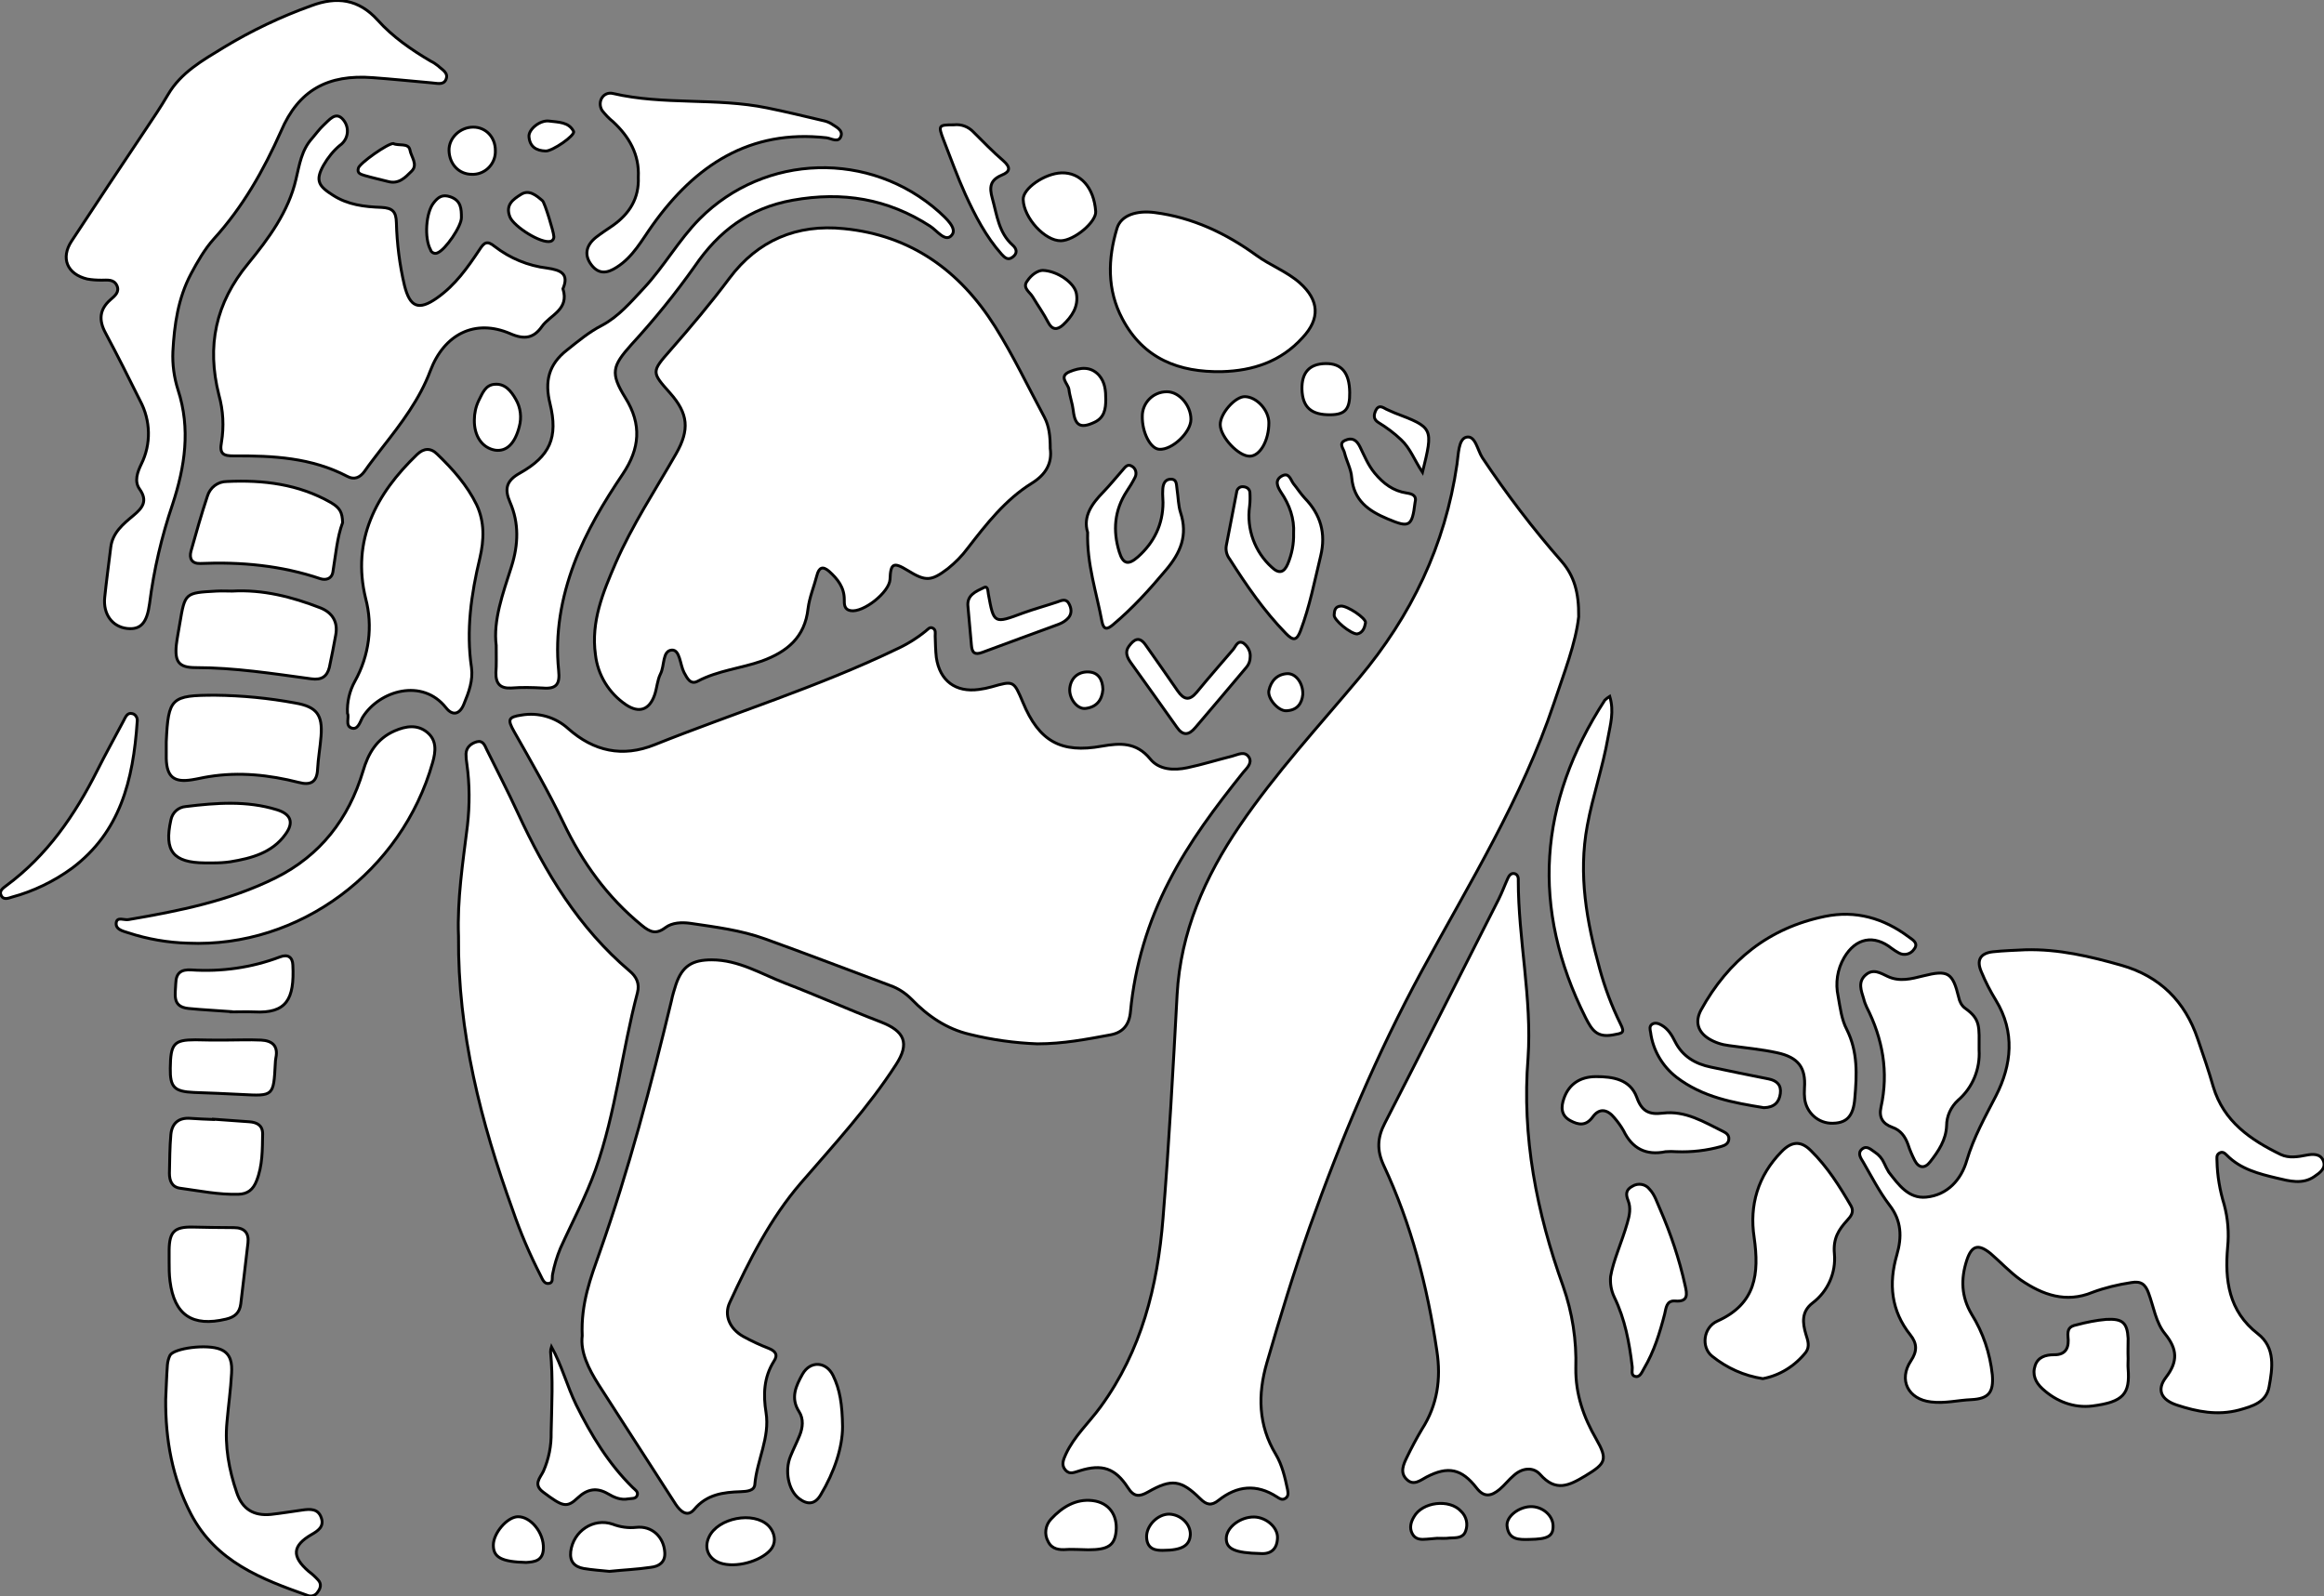 <?xml version="1.0" encoding="utf-8"?>
<!-- Generator: Adobe Illustrator 24.1.0, SVG Export Plug-In . SVG Version: 6.00 Build 0)  -->
<svg version="1.1" id="图层_1" xmlns="http://www.w3.org/2000/svg" xmlns:xlink="http://www.w3.org/1999/xlink" x="0px" y="0px"
	 viewBox="0 0 807.9 554.9" style="enable-background:new 0 0 807.9 554.9;" xml:space="preserve">
<rect x="0" y="0" width="807.9" height="554.9" fill="#808080" stroke="none"/>
<style type="text/css">
	.st0{fill:#FFFFFF;stroke:#000000;stroke-miterlimit:10;}
</style>
<g>
	<path id="X3F2B1DM2Color30_21_" class="st0" d="M548.8,214.4c-1,9.2-5.1,19.6-8.6,30.1c-11.1,33.1-29.4,62.6-45.9,93
		c-15.5,28.6-28.1,58.5-39,89.1c-5.5,15.6-10.3,31.3-14.9,47.2c-3.2,11-3,21.7,3.1,31.8c2.2,3.7,3.2,8,4.1,12.3
		c0.2,1.2,0.4,2.4-0.9,3.1c-1,0.6-1.9,0-2.8-0.6c-7.1-4.6-13.9-3.9-20.3,1.2c-2.5,2-4.2,1.6-6.4-0.6c-6.6-6.5-9.9-7-18.1-2.3
		c-3,1.7-4.9,1.8-7-1.5c-4.4-6.8-9-8.3-16.7-5.9c-1.8,0.5-3.5,1.5-5-0.2c-1.6-1.8-0.7-3.7,0.1-5.5c2.9-6.3,8.1-11,12.1-16.5
		c14.2-19.5,19.8-41.8,21.7-65.5c2.1-25.9,3.5-51.9,4.9-77.8c1.2-21.7,9.6-40.9,21.8-58.8c12.4-18.2,27.3-34.4,41.4-51.2
		c18.2-21.7,30-46.2,34.1-74.4c0.5-3.4,0.5-8.7,3.2-9.4c3.2-0.8,3.9,4.5,5.6,7.1c8.4,12.6,17.6,24.7,27.6,36.1
		C547.2,200.2,548.9,205.9,548.8,214.4z"/>
	<path id="X3F2B1DM2Color30_20_" class="st0" d="M360.6,362.9c-7.9-0.3-15.8-1.4-23.5-3.3c-8.1-1.9-14.6-6.4-20.2-12.2
		c-2.1-2.1-4.6-3.8-7.5-4.8c-14.5-5.4-29-11-43.5-16.2c-8.3-3-17.1-4.1-25.9-5.4c-3-0.4-6.3-0.3-8.7,1.5c-3.3,2.5-5.4,1.5-8.2-0.8
		c-12-9.8-20.7-21.9-27.3-35.8c-5.2-10.8-11.2-21.2-17.1-31.6c-2.3-4.1-2.1-5,2.6-5.7c5.8-1,11.8,0.7,16.2,4.7
		c8.9,7.9,18.9,10.1,30.1,5.6c27.8-11.1,56.5-20,83.6-33c3.8-1.7,7.4-3.9,10.6-6.5c0.8-0.6,1.4-1.6,2.5-1s0.8,1.7,0.8,2.7
		c0.1,2.5,0.1,5,0.4,7.5c1.2,8.1,6.7,12.2,14.8,11.1c1.5-0.2,3-0.5,4.4-0.9c7.7-2.2,7.7-2.2,10.9,5.4c5.6,13.5,13.2,17.8,27.5,15.2
		c6.3-1.1,11.9-1.4,16.7,4.4c3.1,3.9,8.3,4.1,13,3.1c5.2-1.1,10.3-2.7,15.5-4c2-0.5,4.4-2,5.9,0.4c1.2,2-0.8,3.8-2,5.2
		c-9.6,12-18.8,24.2-25.8,37.9c-7.3,14.1-11.9,29.4-13.4,45.2c-0.4,4.7-2.6,7.4-7.1,8.2C377.8,361.3,369.6,362.9,360.6,362.9z"/>
	<path id="X3F2B1DM2Color30_19_" class="st0" d="M365.1,155.9c0.7,5-1.4,9-6.4,12.1c-9.2,5.7-15.8,14.2-22.3,22.6
		c-2,2.7-4.3,5-6.9,7.1c-5.8,4.4-7.7,4.5-14,0.6c-4.9-3-5.9-2.5-6.1,3.1c-0.2,4.5-9.3,11.7-13.7,10.9c-2.3-0.4-2.2-2.3-2.2-3.9
		c0-4.2-2.3-7.1-5.3-9.8c-2.2-1.9-3.5-1.3-4.2,1.4c-1,3.9-2.6,7.6-3.1,11.6c-1.1,10-7.3,15-16,18.2c-7.4,2.6-15.3,3.3-22.3,7
		c-2.6,1.4-3.7-1-4.8-3c-1.4-2.7-1.4-7.9-4.2-7.8c-3.4,0.2-2.5,5.4-4,8.3c-1.1,2.2-1.2,4.8-2,7.2c-1.8,5.3-5.4,6.6-10,3.5
		c-5.9-4-9.8-10.3-10.6-17.4c-1.6-11.5,2.6-21.6,7-31.8c5.8-13.3,13.8-25.4,21-38c4.8-8.4,4.3-14-2.1-21.2s-6.5-7.3,0.1-14.8
		c7.1-8.1,14.1-16.4,20.6-25.1c9.8-13.1,23.4-18.9,39.8-17.2c23.2,2.3,40.2,14.5,52.5,34c6.4,10.2,11.5,21,17.2,31.6
		C364.7,148.2,365.1,151.6,365.1,155.9z"/>
	<path id="X846346M2Color29_15_" class="st0" d="M704.1,330.2c11.5-0.3,22.5,2.3,33.4,5.4c13.3,3.8,22.1,12.5,26.5,25.6
		c1.9,5.5,3.8,11,5.4,16.6c3.6,12.1,13,18.5,23.5,23.6c2.8,1.3,5.9,0.8,8.9,0.2c2.1-0.4,4.7-0.6,5.8,1.8c1.2,2.7-1.1,4.3-3,5.6
		c-4.1,2.9-8.8,1.6-13,0.6c-6.3-1.5-12.7-3.1-17.5-8c-0.7-0.7-1.5-1.4-2.6-0.7s-0.8,1.7-0.8,2.7c0.1,5.2,1,10.3,2.5,15.2
		c1.3,4.8,1.7,9.8,1.2,14.8c-1,11.4,0.3,22.2,10.5,30.1c6.2,4.8,5.1,12,3.9,18.5c-1,5.3-5.7,6.7-10.4,8c-7.5,2-14.6,0.6-21.6-1.7
		c-5.5-1.8-7.2-5.3-3.8-9.7c4.2-5.5,3.9-9.8-0.3-15c-3.3-4-4-9.5-5.8-14.3c-1.1-3-2.6-4.2-6-3.6c-4.6,0.7-9.2,1.8-13.5,3.4
		c-9.2,3.8-17.3,0.9-24.9-4.3c-3.8-2.7-7-6.2-10.5-9.2c-4.3-3.5-6.6-2.8-8.3,2.4c-2.1,6.5-1.9,12.6,1.7,18.7
		c4,6.4,6.4,13.6,7.2,21.1c0.5,6.1-1.3,8.3-7.3,8.6c-4.7,0.2-9.2,1.4-14,0.8c-8-0.9-11.4-7.7-7-14.3c2.2-3.3,2.2-6-0.2-9
		c-6.7-8.4-7.6-17.8-4.7-27.8c1.8-6.2,1.7-11.9-2.6-17.4c-3.5-4.6-6.2-9.9-9.1-14.9c-0.8-1.3-2.1-3.1-0.4-4.5s3.1,0.2,4.5,1.1
		c1.4,0.9,2.5,2.2,3.2,3.8c0.5,1.1,1,2.1,1.6,3.1c3.4,4.4,6.9,9.3,13,8.7c7.4-0.7,12.2-6.1,14.1-12.7c2.4-8.1,6.4-15.2,10.2-22.6
		c5.4-10.6,6.7-22.1-0.1-33.2c-1.9-3.1-3.6-6.4-5-9.8c-1.8-4.1-0.4-6.5,4-7C696.5,330.5,700.3,330.4,704.1,330.2z"/>
	<path id="X3F2B1DM2Color30_18_" class="st0" d="M202.4,464.4c-0.5-11.3,3-20.3,6.1-29.1c10.1-28.6,17.8-57.9,24.9-87.3
		c0.4-2,1-3.9,1.6-5.8c2.2-6.4,5.7-8.5,12.4-8.5c9.4,0,17.2,4.9,25.5,8.1c11.2,4.3,22.1,9.2,33.3,13.5c8.3,3.2,10.1,7.4,5.3,14.8
		c-9.6,14.9-21.6,27.9-33.1,41.2c-10.6,12.3-17.9,26.8-24.7,41.5c-2.1,4.4-0.1,9.1,4.6,11.8c2.9,1.6,5.9,3,9,4.2
		c2.4,1,3.2,2.3,1.7,4.5c-3.5,5.6-3.7,11.6-2.7,17.8c1.4,8.7-3.2,16.6-3.9,25c-0.2,2.3-2.9,2.4-4.9,2.5c-6.1,0.2-11.8,0.9-16.2,6.2
		c-2.4,2.8-4.8,0.6-6.4-1.8c-5.9-9.1-11.7-18.2-17.6-27.3c-3.1-4.8-6.1-9.5-9.2-14.3C204.6,475.9,201.7,470,202.4,464.4z"/>
	<path id="X3F2B1DM2Color30_17_" class="st0" d="M531.2,367.8c-2.2,27.4,3,53.8,12.2,79.4c3.2,9.1,4.7,18.8,4.4,28.5
		c-0.1,9,2.7,17,7.1,24.6c4.1,7.2,3.3,8.5-3.8,12.8c-5.8,3.5-10.3,5.6-15.7-0.5c-2.4-2.7-6.2-2.3-9.1,0.3c-1.8,1.5-3.2,3.4-5,4.9
		c-2.8,2.3-5.3,3-8-0.5c-5.2-6.7-9.9-7.7-17.4-3.8c-2.2,1.2-4.5,3.1-6.8,0.9c-2.6-2.4-1.2-5.3,0-7.8c1.6-3.3,3.3-6.5,5.2-9.7
		c5.4-8.4,6.7-17.5,5.2-27.3c-3.3-22.4-8.9-44-18.5-64.5c-2.4-5.2-2.2-9.6,0.4-14.6c13.3-25.9,26.4-51.9,39.6-77.9
		c1.2-2.4,2.1-4.9,3.2-7.3c0.4-0.9,1.1-1.8,2.2-1.6s1.5,1.3,1.4,2.3C527.8,326.7,532.6,347.1,531.2,367.8z"/>
	<path id="X3F2B1DM2Color30_16_" class="st0" d="M60.1,122.2c-0.2,4.5,0.4,9,1.8,13.4c4.4,13.5,2.4,26.6-1.9,39.7
		c-3.8,11.2-6.5,22.7-8,34.5c-0.9,6.8-3.1,9.2-7.8,8.7c-5.2-0.6-8.4-5-7.8-10.8c0.6-5.8,1.4-11.6,2.1-17.4c0.6-5.1,4.3-8.1,7.9-11.1
		c3.1-2.6,5.1-5,2.1-9.2c-1.9-2.7-0.7-5.9,0.6-8.6c3.5-7,3.3-15.2-0.4-22.1c-3.9-7.9-7.9-15.8-12-23.5c-2.4-4.4-2.2-8.2,1.7-11.6
		c1.5-1.3,3.3-2.7,2.2-5c-1.1-2.2-3.3-1.8-5.3-1.8c-1.7,0-3.4-0.1-5-0.4c-7-1.7-9.3-7.3-5.4-13.2c8.4-12.8,16.9-25.6,25.4-38.3
		c2.8-4.2,5.6-8.3,8.1-12.6c4.5-7.7,12-11.9,19.2-16.3c9.7-5.9,20-10.8,30.6-14.6c8.8-3.3,16.4-2.4,23.1,5
		c5.2,5.8,11.7,10.3,18.5,14.3c0.9,0.4,1.7,1,2.5,1.6c1.3,1.3,3.8,2.4,2.7,4.8c-0.9,2-3.2,1.2-5,1.1c-6.8-0.6-13.6-1.3-20.4-1.8
		c-15.6-1.2-25.8,4.3-31.9,18.6C91.6,59.3,84.4,72,74.3,83.1c-3.2,3.6-5.6,7.8-7.9,12.1C61.9,103.7,60.6,112.9,60.1,122.2z"/>
	<path id="X3F2B1DM2Color30_15_" class="st0" d="M195.7,100.4c2.3,7.3-4.5,9.1-7.3,13.1s-6,4.7-11,2.5c-12.3-5.3-23,0.2-27.8,12.9
		c-3.7,9.9-10.1,18.3-16.6,26.6c-2.1,2.8-4.3,5.5-6.3,8.4c-1.6,2.2-3.6,3-6,1.7c-12.4-6.5-25.8-7.2-39.4-7.1c-3.6,0-5.1-0.6-4.3-4.8
		c0.9-5.4,0.6-11-0.9-16.4c-4.3-17-1.2-31.9,10.2-45.7c7.1-8.7,14-18,16.6-29.3c1.2-5,1.9-10.1,5.6-14.2c1.3-1.5,2.5-3.2,3.9-4.5
		c2-1.8,4.3-5.1,6.9-2c2.2,2.6,1.9,6.4-0.7,8.6c-0.1,0.1-0.3,0.2-0.4,0.3c-2.3,1.9-4.2,4.3-5.7,6.9c-3.1,5.5-1.6,7.4,3.3,10.5
		c5.1,3.3,10.9,4,16.8,4.2c3.9,0.2,5.1,1.5,5.2,5.3c0.2,7.3,1.1,14.6,2.8,21.8c1.9,7.6,4.9,8.9,11.3,4.4s10.6-10.5,14.8-16.8
		c1.6-2.5,2.6-3.3,5.3-1.1c5.3,4.1,11.6,6.7,18.2,7.5C195,93.9,197.9,95.2,195.7,100.4z"/>
	<path id="X3F2B1DM2Color30_14_" class="st0" d="M159.4,325.5c-0.5-12.7,1.5-25.6,3.1-38.5c0.8-7.1,0.8-14.3-0.2-21.4
		c-0.2-1.2-0.3-2.3-0.3-3.5c0.1-2.3,1.7-3.6,3.7-4.2c2.2-0.6,2.8,1.2,3.5,2.7c3.6,7.3,7.4,14.6,10.8,22c9.6,20.8,21.2,40,38.9,55
		c2.4,2,3.5,4.4,2.7,7.5c-5.4,20.4-7.5,41.6-14.6,61.6c-3.4,9.5-8.1,18.2-12.2,27.3c-1.2,2.9-2.1,5.9-2.7,9c-0.3,1.2,0.4,3-1.4,3.2
		c-1.5,0.2-2.1-1.4-2.7-2.6c-3.8-7.4-7.1-15.1-9.8-23C167.2,390.2,159.1,358.9,159.4,325.5z"/>
	<path id="X3F2B1DM2Color30_13_" class="st0" d="M172.5,224.4c-1.1-8.7,2.3-18,5.3-27.4c2.4-7.6,2.7-15.1-0.5-22.4
		c-2-4.6-1.3-7.5,3.4-10.1c10.5-5.9,13.4-12.4,10.5-24.2c-1.9-7.7-0.5-13.6,5.9-18.6c3.9-3.1,7.7-6.3,12.2-8.6
		c5.8-3.1,10-8.1,14.5-12.9c7.1-7.6,12.1-16.7,19.4-24.1c22.7-22.8,59.3-23.8,83.3-2.4c2.4,2.2,6.3,5.7,4.4,8
		c-2.2,2.8-5.2-1.6-7.6-3.1c-14.7-9.5-30.4-12.1-47.7-9c-15.1,2.7-25.7,10.7-34.1,23c-6.7,9.5-14.1,18.6-22,27.2
		c-6.7,7.5-7.4,9.9-2.1,18.5c5.8,9.3,5,17.7-0.9,26.5c-6.6,9.8-12.7,20-16.9,31.1c-4.5,12-6.7,24.4-5.4,37.2
		c0.5,4.7-0.7,6.5-5.5,6.1c-3.7-0.2-7.3-0.3-11,0c-3.9,0.2-5.4-1.6-5.3-5.4C172.6,231.1,172.5,228.5,172.5,224.4z"/>
	<path id="X3F2B1DM2Color30_12_" class="st0" d="M120.8,248c-0.2-3.9,0.7-7.8,2.6-11.2c4.9-8.8,6.3-19.1,3.7-28.8
		c-4.9-20.2,3.6-36.3,17.9-50c2.3-2.2,4.7-2.4,7-0.1c5.4,5.2,10.4,10.8,13.7,17.6c2.8,6,2.6,12.2,1.1,18.6c-3,12.5-4.8,25.1-2.9,38
		c0.6,4.4-0.9,8.5-2.6,12.6c-1.4,3.6-3.9,4.4-6.3,1.3c-8.2-10.3-23-6-28.9,3.3c-0.9,1.5-1.6,4.6-3.9,3.8S121.5,249.3,120.8,248z"/>
	<path id="X990000M2Color5_21_" class="st0" d="M424.8,129.2c-15,0.3-27.3-4.5-34.6-18.3c-5.4-10.1-5.1-20.9-1.9-31.5
		c1.4-4.6,6.8-6.3,13.1-5.5c13.2,1.7,24.8,7.2,35.4,14.9c4.8,3.5,10.6,5.6,15.1,9.6c6.7,6,7.1,12.4,0.9,19
		C445.3,125.7,435.6,128.9,424.8,129.2z"/>
	<path id="X846346M2Color29_14_" class="st0" d="M627.3,378.2c0.5-7-2.1-10.6-9.5-12.2c-5.5-1.2-11.2-1.7-16.8-2.5
		c-2.5-0.3-4.9-1.1-7-2.4c-3.8-2.4-4.8-5.9-2.7-9.9c9.5-17.3,23.6-28.6,43.1-32.6c10.7-2.2,20.4,0.6,29.1,7.1c1.3,1,3.6,2.1,1.9,4.3
		c-1.2,1.8-3.5,2.3-5.3,1.3c-0.9-0.5-1.7-1-2.5-1.6c-6.2-4.9-12.5-3.6-16.5,3.2c-2.4,4.1-3.1,8.9-2.1,13.5c0.7,3.9,1.2,8.1,3,11.5
		c3.9,7.8,3.5,15.8,2.8,23.9c-0.5,6.5-3,8.9-8.5,8.7c-5-0.3-8.9-4.5-9-9.5C627.2,380.2,627.3,379.2,627.3,378.2z"/>
	<path id="X008FD2M2Gra5OT33_1_" class="st0" d="M65.3,327.9c-7-0.2-14-1.4-20.7-3.6c-1.8-0.6-4.5-1.1-4.2-3.5
		c0.3-2.2,2.8-0.8,4.3-1.1c17.6-3,35-6.5,51.1-14.5c15.6-7.8,25.4-20.5,30.4-37.1c1.8-6.2,4.8-11.3,11-14c3.9-1.7,7.9-2.3,11.3,0.5
		s3,6.6,1.9,10.5C139.7,302.9,104.1,329.6,65.3,327.9z"/>
	<path id="X846346M2Color29_13_" class="st0" d="M612.8,479.3c-6.5-1-12.5-3.7-17.6-7.8c-3.9-3.1-3.1-10,1.8-12.2
		c13.4-6,14.6-16.4,12.8-29.1c-1.7-11.2,1.3-21.4,9.5-29.8c3.4-3.5,6.6-4,10.2-0.4c5.8,5.7,10,12.4,14,19.3c1.1,2,0,3.5-1.3,4.9
		c-3,3.3-5,6.3-4.5,11.7c0.6,6.6-2.3,13.1-7.6,17.1c-3.9,3-3.5,6.9-2.3,10.9c0.7,2.2,1.4,4.2,0,6.2
		C624,474.9,618.7,478.2,612.8,479.3z"/>
	<path id="X3F2B1DM2Color30_11_" class="st0" d="M57.6,486.5c0.2-4,0.3-8,0.6-12c0.1-1.1,0.4-2.3,0.9-3.3c1.4-2.5,12.8-4,17.5-2.1
		c3.8,1.5,4.1,5,3.9,8.4c-0.3,5.6-1.1,11.2-1.6,16.9c-0.8,8.4,0.7,16.6,3.4,24.5c1.9,5.7,5.8,8.2,11.9,7.6c3.6-0.4,7.2-1,10.8-1.5
		c2.8-0.4,5.6-0.6,6.7,2.7c1.1,3.1-1.3,4.6-3.4,5.8c-6.7,3.9-7,7.6-1,12.8c1.2,0.9,2.3,1.9,3.3,3c1.2,1.3,0.9,2.8-0.1,4.1
		c-0.7,1.2-2.1,1.8-3.5,1.3C90.9,549,75.1,543,66.4,526.4C59.9,513.9,57.5,500.5,57.6,486.5z"/>
	<path id="XFF99FFM2Color6" class="st0" d="M688,365c0.4,6.6-2.2,13.1-7.3,17.5c-2.5,2.3-4,5.5-4,8.9c-0.2,4.9-2.8,8.8-5.7,12.5
		c-1.9,2.5-4,2.2-5.4-0.5c-0.9-1.8-1.7-3.6-2.3-5.5c-1-2.8-2.6-5-5.5-6c-3.3-1.2-4.7-3.4-3.9-7c2.7-12.2,0.6-23.8-5-34.8
		c-0.4-0.9-0.8-1.9-1-2.8c-0.9-2.9-2.1-5.9,0.6-8.3s5.2-0.7,7.8,0.5c4.1,1.9,8.2,0.8,12.2-0.2c8.7-2.2,10.3-1.2,12.4,7.4
		c0.3,1.5,1,2.9,2.2,3.8C688.6,354.4,688,356.9,688,365z"/>
	<path id="X3F2B1DM2Color30_10_" class="st0" d="M221.9,61.6c0.4-7.9-3.2-14.1-8.8-19.3c-1.4-1.1-2.7-2.5-3.8-3.9
		c-1.8-3,0.4-6.7,3.8-5.9c17.6,4.1,35.9,1.4,53.5,5c6.5,1.3,13,2.9,19.4,4.4c1,0.2,1.9,0.5,2.8,1c1.6,1.1,4.2,2.2,3.6,4.3
		c-0.8,2.7-3.4,0.9-5.1,0.7c-26.7-3-45.6,9.6-60.4,30.3c-3.8,5.3-6.8,11.1-12.5,14.7c-3.2,2.1-6.2,2.6-8.8-0.8s-1.9-6.8,1.6-9.6
		c1.8-1.4,3.8-2.7,5.7-4C218.9,74.3,222.2,68.9,221.9,61.6z"/>
	<path id="X3F2B1DM2Color30_9_" class="st0" d="M57.8,257.9c0.7-15.3,1.7-16.2,17-16.2c9.3,0.1,18.6,1,27.8,2.7
		c7.5,1.3,9.6,4.1,9,11.6c-0.3,3.8-1,7.6-1.2,11.4c-0.2,4.6-2.5,5.7-6.6,4.6c-10.3-2.6-20.6-3.7-31.2-2c-2,0.3-3.9,0.8-5.9,1.1
		c-6.2,1-8.7-1-8.9-7.3C57.8,261.9,57.8,259.9,57.8,257.9z"/>
	<path id="X3F2B1DM2Color30_8_" class="st0" d="M80.7,205.5c10.7-0.6,20.8,2,30.6,5.8c4.1,1.6,6.3,4.8,5.4,9.5
		c-0.7,3.8-1.4,7.5-2.2,11.2c-0.8,3.2-2.7,4.5-6.3,4c-13.3-1.8-26.7-3.9-40.2-3.9c-5.8,0-7.3-2-6.7-7.9c0.3-2.5,0.8-4.9,1.2-7.4
		c1.8-10.7,1.8-10.7,12.7-11.3C77.1,205.4,78.9,205.5,80.7,205.5z"/>
	<path id="X3F2B1DM2Color30_7_" class="st0" d="M119.1,181.7c-1.9,5.1-2.4,11.2-3.4,17.3c-0.4,2.2-2.4,2.8-4.3,2.2
		c-13.6-4.6-27.6-5.9-41.8-5.3c-2.9,0.1-3.9-1.7-3.2-4.3c1.8-6.4,3.6-12.8,5.7-19.1c0.9-3,3.6-5.1,6.8-5.1
		c12.6-0.6,24.9,0.9,36.1,7.3C118.2,176.6,119,178.1,119.1,181.7z"/>
	<path id="X3F2B1DM2Color30_6_" class="st0" d="M559.6,242.1c1.6,5.3,0.2,9.8-0.6,14.3c-1.8,10.3-5.3,20.3-7.2,30.6
		c-3.2,17.1-0.2,33.5,4.3,49.8c1.8,6.6,4.2,13,7.2,19.1c1.7,3.3,0.7,3.3-2.6,3.9c-5.6,1-7.3-1.7-9.5-6
		c-19.1-38.1-16.4-74.8,6.7-110.4C558.4,242.9,559,242.5,559.6,242.1z"/>
	<path id="X846346M2Color29_12_" class="st0" d="M559.9,443.8c0.9-5.5,3.9-11.9,5.8-18.6c0.8-2.7,1.3-5.2,0.3-7.8
		c-0.9-2.2-0.8-3.8,1.5-5c1.9-1.2,4.5-0.8,5.9,1c1.9,2,2.6,4.6,3.7,7c3.7,8.5,6.7,17.4,8.7,26.5c0.7,3,1.2,5.8-3.5,5.4
		c-3-0.2-3.1,2.4-3.6,4.5c-1.7,6.6-3.7,13.1-7.2,19c-0.7,1.2-1.4,3.2-3.1,2.7c-1.6-0.4-0.8-2.3-1-3.5c-1-8.3-2.5-16.4-6.2-24
		C560.1,448.7,559.7,446.3,559.9,443.8z"/>
	<path id="X990000M2Color5_20_" class="st0" d="M378.1,185.1c-1.7-5.6,1.5-10,5.5-14.1c2.3-2.4,4.4-5,6.6-7.5c0.9-1,1.7-2.4,3.3-1.4
		c1.4,0.8,1.8,2.6,1,4c-0.8,1.6-1.8,3.2-2.8,4.7c-4.3,6.6-4.9,13.7-2.6,21.1c1.3,4.2,3.1,4.7,6.5,1.7c5.6-5,8.7-11.3,8.7-18.9
		c0-1.3-0.2-2.7-0.1-4c0-2,0.5-4,2.7-4.1c2.4-0.1,2,2.1,2.3,3.7c0.4,2.6,0.4,5.4,1.2,7.9c2.6,7.9,0,14-5.1,20
		c-5.7,6.8-11.6,13.3-18.4,19c-1.9,1.6-3.2,1.9-3.8-1C381.2,206,377.8,196.1,378.1,185.1z"/>
	<path id="X990000M2Color5_19_" class="st0" d="M449.7,185.5c0.3-5.2-1.4-10-4.4-14.4c-1.3-2-2.2-4.2,0.3-5.6s3,1.2,4,2.6
		c1.4,1.7,2.5,3.5,4,5.1c5.5,5.7,7.4,12.2,5.5,20.1c-2.1,8.7-3.8,17.5-7,26c-1.3,3.4-2.5,3.6-5.1,0.9c-7.6-7.8-13.7-16.7-19.5-25.8
		c-1-1.3-1.5-3-1.2-4.7c1.2-6.2,2.4-12.4,3.6-18.6c0.1-1,0.9-1.9,2-1.9c1.3,0,2.4,0.6,2.6,1.9c0.1,1.6,0.1,3.3-0.1,4.9
		c-1.1,7.9,1.8,15.9,7.7,21.2c2.5,2.4,4.3,1.9,5.6-1.2C449.1,192.6,449.8,189.1,449.7,185.5z"/>
	<path id="X008FD2M2Gra5OT33" class="st0" d="M47.7,250.8c-1.4,20.7-6,38.5-22.6,51c-6.3,4.6-13.5,8.1-21,10.1
		c-1.2,0.4-2.8,1-3.6-0.4c-1-1.7,0.5-2.7,1.7-3.6c14.2-10.5,23.8-24.5,31.6-40c2.9-5.8,6.1-11.5,9.1-17.2c0.7-1.3,1.3-3.1,3.1-2.6
		C47.1,248.3,47.9,249.6,47.7,250.8z"/>
	<path id="X3F2B1DM2Color30_5_" class="st0" d="M58.8,438.5c0-1.3,0-2.7,0-4c0.1-6.3,1.9-8,8.1-7.9c4.8,0.1,9.6,0.2,14.4,0.2
		c3.6,0,5.3,1.8,4.9,5.3c-0.8,7.1-1.7,14.2-2.5,21.2c-0.4,3.1-2.1,4.6-5.1,5.3c-11.7,2.8-18-1.4-19.5-13.2
		C58.8,443.1,58.8,440.8,58.8,438.5L58.8,438.5z"/>
	<path id="X3F2B1DM2Color30_4_" class="st0" d="M74.2,389.1c4.2,0.3,8.3,0.6,12.5,0.9c2.6,0.2,4.6,1.2,4.6,4.2
		c-0.1,5.5,0,11-2.1,16.3c-1.2,3.1-3.1,4.6-6.3,4.7c-6.9,0.2-13.6-1.2-20.3-2.1c-2.9-0.4-3.7-2.7-3.7-5.2c0.1-4.5,0.1-9,0.5-13.5
		c0.4-3.9,2.7-5.9,6.8-5.6c2.7,0.2,5.3,0.3,8,0.4L74.2,389.1z"/>
	<path id="X846346M2Color29_11_" class="st0" d="M739.8,472.3c0,1.2-0.1,2.3,0,3.5c0.7,8.8-1.6,11.6-12.4,13
		c-6.4,0.8-12.5-1.5-17.4-6c-2.4-2.2-3.6-4.9-2.5-8.1c1-2.9,3.6-3.7,6.5-3.7c4.5,0.1,5.3-2.9,4.9-6.3c-0.2-2.6,0.5-3.6,3-4.1
		c3.4-0.9,6.8-1.6,10.3-1.9c5.6-0.3,7.3,1.1,7.6,6.6C739.8,467.6,739.7,470,739.8,472.3L739.8,472.3z"/>
	<path id="X3F2B1DM2Color30_3_" class="st0" d="M191.7,468.2c3.6,6.5,5.4,13.6,8.6,20.2c5.2,10.5,11.2,20.4,19.6,28.7
		c0.8,0.8,2.1,1.5,1.6,2.8c-0.5,1.3-2,1-3.1,1.2c-2.6,0.5-4.9-0.5-7.1-1.8c-3.8-2.2-7.1-1.7-10.4,1.4c-3.9,3.7-5.3,3.1-12-1.9
		c-3.7-2.7-1.1-5,0-7.3c1.9-4.3,2.8-8.9,2.7-13.6c0.2-9.3,0.7-18.6-0.2-27.9C191.4,469.5,191.5,468.8,191.7,468.2z"/>
	<path id="X3F2B1DM2Color30_2_" class="st0" d="M74.1,300h-2.9c-11-0.1-14.2-4.1-11.8-14.9c0.5-2.6,2.6-4.5,5.2-4.7
		c10.6-1.3,21.2-2.1,31.6,1.1c4.9,1.5,6.1,4.4,3,8.6c-4.6,6.4-11.8,8.3-19.1,9.5C78.1,299.9,76.1,300,74.1,300z"/>
	<path id="X846346M2Color29_10_" class="st0" d="M582.8,400.4c-1.3-0.1-2.5-0.1-3.8,0c-6.8,1.4-11.6-1.1-14.6-7.3
		c-0.9-1.6-2-3.1-3.2-4.5c-2.3-2.8-5.1-3.6-7.5-0.3s-5,2.8-7.8,1.3c-3.3-1.8-3.3-4.7-2.2-7.8c1.7-4.8,5.5-7.5,11.2-7.5
		s11.8,0.9,14.1,7.2c1.7,4.8,4.2,6.1,9,5.5c7.9-1,14.4,3.1,21.1,6.4c1,0.5,2,1.2,1.9,2.6c-0.1,1.6-1.3,2.2-2.7,2.6
		C593.3,400,588.1,400.6,582.8,400.4z"/>
	<path id="X3F2B1DM2Color30_1_" class="st0" d="M77.8,361.6c4.3,0,8.7-0.2,13,0c3.7,0.2,6,1.9,5.1,6.2c-0.1,0.7-0.2,1.3-0.2,2
		c-0.6,11.3-0.6,11.3-11.8,10.7c-5.5-0.3-11-0.5-16.5-0.7c-6.8-0.3-8.3-1.8-8.2-8.4c0.1-8.5,1.2-9.9,8.7-9.9
		C71.2,361.6,74.5,361.6,77.8,361.6L77.8,361.6z"/>
	<path id="X846346M2Color29_9_" class="st0" d="M292.9,496c0,7.1-2.8,15.7-7.6,23.7c-2,3.4-4.6,3.5-7.5,1.3c-3.7-2.8-5.1-9.6-3-14.7
		c1-2.5,2.2-4.8,3.2-7.3c1.1-2.7,1.4-5.7-0.2-8.2c-3.1-4.8-1.1-9,1.2-13.1c2.7-4.7,8.2-4.4,10.6,0.5S292.8,488.3,292.9,496z"/>
	<path id="X3F2B1DM2Color30" class="st0" d="M80.4,351.7c-5-0.4-10-0.6-14.9-1.1c-5.8-0.6-4.5-4.9-4.4-8.7s2-4.9,5.4-4.7
		c10.5,0.7,21-0.8,30.8-4.5c2.8-1.1,4.4,0.1,4.5,2.8c0.6,11.9-2.2,16.9-13.4,16.3c-2.7-0.1-5.3,0-8,0L80.4,351.7z"/>
	<path id="X990000M2Color5_18_" class="st0" d="M434.6,228.5c0,1.3-0.5,2.6-1.4,3.6c-5.9,7-11.8,14-17.7,20.9
		c-2.2,2.6-4.3,2.9-6.4-0.2c-5.3-7.5-10.6-14.9-15.9-22.3c-1.3-1.8-2.3-3.8-0.7-5.9c1.8-2.4,3.6-3.5,5.8-0.3
		c3.7,5.3,7.5,10.6,11.1,15.9c2.1,3,4,3.6,6.6,0.5c4.1-5,8.4-9.9,12.6-14.8c1-1.1,1.6-3.5,3.7-2.3
		C433.9,224.8,434.8,226.7,434.6,228.5z"/>
	<path id="X990000M2Color5_17_" class="st0" d="M331.6,43.4c2.5-0.3,5,0.6,6.8,2.5c3.4,3.4,6.8,6.9,10.4,10c2.6,2.3,2.4,3.8-0.6,5
		c-3.9,1.7-4.4,4-3.2,8.2c1.6,5.8,2.2,11.8,7,16.1c1.5,1.3,1.8,2.9,0,4.2c-1.6,1.2-2.7,0.2-3.8-1c-5.5-6.2-9.2-13.4-12.6-20.8
		c-2.8-6.2-5.1-12.6-7.6-19C326.1,43.6,326.2,43.4,331.6,43.4z"/>
	<path id="X846346M2Color29_8_" class="st0" d="M613.2,385.1c-10.5-1.7-21.3-3.6-30.4-10.6c-4.9-3.8-8.2-9.4-9-15.6
		c-0.2-1-0.5-2.1,0.5-2.8s2.3-0.3,3.3,0.3c2.3,1.3,3.6,3.5,4.7,5.7c2.6,5.2,7.1,7.8,12.5,8.9c6.7,1.4,13.3,2.8,20,4.1
		c2.9,0.6,4.5,2.1,4.1,5.1S616.8,385,613.2,385.1z"/>
	<path id="X846346M2Color29_7_" class="st0" d="M211.8,546.3c-2.9-0.3-5.9-0.5-8.9-1c-3.2-0.6-4.9-2.4-4.5-5.9
		c0.9-7.1,7.9-11.8,14.6-9.5c2.6,1,5.4,1.4,8.2,1.1c5.4-0.6,9.6,3.3,9.9,8.8c0.2,3.4-2.1,4.8-4.9,5.1
		C221.5,545.6,216.7,545.8,211.8,546.3z"/>
	<path id="X990000M2Color5_16_" class="st0" d="M369,60.1c6.6-0.2,11.3,5.1,11.9,13.4c0.3,3.6-7.4,10.1-12.1,10.2
		c-5.5,0.1-12.9-7.9-13.1-14.3C355.5,65.6,363.1,60.3,369,60.1z"/>
	<path id="X990000M2Color5_15_" class="st0" d="M336.5,210.9c-0.5-4,2.8-5.3,5.5-6.6c1.5-0.8,1.4,1.3,1.6,2.3
		c1.9,10.3,1.9,10.3,12.1,6.5c3.9-1.4,7.9-2.5,11.8-3.8c1.4-0.5,3-1.3,4,0.4s1.2,3.6-0.1,5.1c-0.9,1-2,1.7-3.3,2.2
		c-8.9,3.3-17.8,6.5-26.6,9.8c-2.7,1-3.6,0.1-3.8-2.5C337.3,219.9,336.9,215.4,336.5,210.9z"/>
	<path id="X846346M2Color29_6_" class="st0" d="M374.8,538.7c-1.3,0-2.7-0.1-4,0c-2.6,0.2-5.1-0.1-6.4-2.7c-1.5-2.6-1-5.8,1-7.9
		c3.8-4.1,8.6-7.1,14.4-6.4s8.7,5.1,8.2,10.6c-0.5,5-2.8,6.5-9.7,6.5L374.8,538.7L374.8,538.7z"/>
	<path id="X990000M2Color5_14_" class="st0" d="M491.9,174.8c-1,8.3-2,8.8-9.5,5.6c-6.7-2.8-11.8-6.4-12.5-14.4
		c-0.2-2.9-1.8-5.7-2.5-8.6c-0.3-1.4-2.2-3.2,0.2-4.3s4-0.2,5.2,2.3c1.5,3.1,2.8,6.3,5.1,9.1c3,3.6,6.4,6.2,11.1,6.9
		C491,171.7,492.6,172.3,491.9,174.8z"/>
	<path id="X846346M2Color29_5_" class="st0" d="M269.2,535.3c0,1.3-0.5,2.6-1.4,3.6c-3.6,4-12.1,6.3-17.4,4.5
		c-4.1-1.4-5.8-5.2-3.9-9.1c3.1-6.6,15.4-9,20.6-3.9C268.4,531.7,269.2,533.5,269.2,535.3z"/>
	<path id="X3300FFM1Color18" class="st0" d="M164.9,146c0-2.3,0.5-4.6,1.5-6.7c1.3-2.5,2.3-5.5,5.6-5.7c3.6-0.3,5.7,2.4,7.3,5.2
		c1.7,2.9,2.1,6.4,1.2,9.6c-1.5,5.8-4.4,8.7-8.4,8.1C167.6,155.7,164.8,151.6,164.9,146z"/>
	<path id="X990000M2Color5_13_" class="st0" d="M397.1,144.7c0-4.7,3.8-8.5,8.5-8.5c0,0,0.1,0,0.1,0c4.2,0,8.3,4.7,8.3,9.6
		c0,4.5-6.5,10.7-11,10.4C399.9,156,397,150.3,397.1,144.7z"/>
	<path id="X990000M2Color5_12_" class="st0" d="M441.1,147c0,6.1-3,11.5-6.6,11.6c-3.9,0.1-10.2-6.6-10.3-10.9
		c-0.1-3.9,5.2-9.9,8.6-9.8C436.9,138,441.1,142.6,441.1,147z"/>
	<path id="X990000M2Color5_11_" class="st0" d="M469.2,136.4c0.1,5.8-1.5,7.7-6.6,7.8c-6.8,0.1-9.8-2.6-10-8.9
		c-0.1-5.8,2.6-8.8,8.2-8.9S469.1,129.6,469.2,136.4z"/>
	<path id="X990000M2Color5_10_" class="st0" d="M362.5,94c5.2,0.2,11.1,4.4,11.7,8.1c0.8,4.5-1.6,8-4.7,10.9
		c-1.9,1.7-3.7,1.8-5.1-0.9c-1.6-3.1-3.6-5.9-5.4-8.9c-1-1.7-3.7-3.1-1.9-5.5C358.6,95.4,360.9,94,362.5,94z"/>
	<path id="X846346M2Color29_4_" class="st0" d="M182.9,543.2c-8.6-0.2-11.4-1.8-11.4-6c0-4.2,4.8-9.8,8.5-9.9
		c4.5-0.1,9.1,5.6,8.9,11C188.8,542.8,185.6,543,182.9,543.2z"/>
	<path id="X990000M2Color5_9_" class="st0" d="M384.4,138.9c0,3.3-0.5,6.3-3.9,7.9c-4.9,2.3-6.8,1.2-7.4-4.1
		c-0.3-2.5-1.2-4.8-1.5-7.3c-0.3-2.1-3.8-4.5,0.3-6.2c3.5-1.4,7.1-2,10.1,1.2C384.2,132.9,384.4,135.9,384.4,138.9z"/>
	<path id="X990000M2Color5_8_" class="st0" d="M164.5,44.2c4.4,0,7.7,3.5,7.7,8.1c0.2,4.4-3.2,8.1-7.5,8.3c-0.2,0-0.3,0-0.5,0
		c-4.6,0.1-8-3.5-8.1-8.3C156,48,159.9,44.2,164.5,44.2z"/>
	<path id="X846346M2Color29_3_" class="st0" d="M499.6,534.8c-1.2,0.1-2.3,0.2-3.5,0.3c-2.1,0.2-4.1,0.2-5.2-2c-1-2-0.4-4,0.6-5.7
		c2.9-5.3,12.4-6.4,16.4-2c1.9,1.8,2.5,4.5,1.6,6.9c-0.9,2.5-3.3,2.3-5.5,2.4C502.6,534.9,501.1,534.8,499.6,534.8z"/>
	<path id="X990000M2Color5_7_" class="st0" d="M136.7,49.9c1.8,0.9,5.3-0.3,5.8,2.2c0.4,2.4,2.9,5.1,0.6,7.4s-4.5,4.6-8.2,3.6
		c-2.7-0.7-5.5-1.3-8.2-2.1c-1.2-0.4-2.7-0.7-2.1-2.6C125.1,56.7,134.7,49.9,136.7,49.9z"/>
	<path id="X846346M2Color29_2_" class="st0" d="M438.1,540.1c-8.8-0.2-11.8-1.6-11.8-5.2c0-3.9,4.9-7.6,9.7-7.5
		c4.2,0.1,8.2,3.6,8.1,7.2C444,538.4,442,540.4,438.1,540.1z"/>
	<path id="X990000M2Color5_6_" class="st0" d="M160.4,75.6c0.1,3-5.6,11.3-8.3,12.3c-0.8,0.4-1.8,0.1-2.3-0.7c0-0.1-0.1-0.2-0.1-0.3
		c-2.3-4.2-1.6-13,1-16.3c1.6-2.1,3.1-3.1,5.8-2.2C160.3,69.7,160.4,72.6,160.4,75.6z"/>
	<path id="X990000M2Color5_5_" class="st0" d="M192.5,82c0.2,0.8-0.3,1.7-1.1,1.9c0,0,0,0,0,0c-3.3,0.9-12.7-5.1-14.1-8.4
		c-1.8-4.4,1.3-6.3,3.8-7.9c2.8-1.8,5.3,0.3,7.5,2.2C189.4,70.5,192.5,80.8,192.5,82z"/>
	<path id="X990000M2Color5_4_" class="st0" d="M494.5,164.2c-2.8-4.2-4.2-8.3-7.4-11.3c-2.4-2.3-5.1-4.3-7.9-6
		c-1.8-1.1-1.7-2.6-0.9-4.3c1-2,2.4-1,3.7-0.3c0.9,0.4,1.8,0.8,2.7,1.2C498.3,148.7,498.3,148.7,494.5,164.2z"/>
	<path id="X846346M2Color29_1_" class="st0" d="M404.2,539c-2,0-5.4-0.1-5.6-4.5c-0.2-4,3.8-8.1,7.8-8.1c4,0.1,7.5,3.4,7.4,7.1
		C413.6,537.3,411,539,404.2,539z"/>
	<path id="X846346M2Color29" class="st0" d="M531.7,535.2c-3.6,0.1-7.3,0.2-7.8-4.7c-0.3-3.2,3.9-6.5,8-6.7c4.1-0.2,7.9,2.9,8,6.6
		S538.1,535.1,531.7,535.2z"/>
	<path id="X990000M2Color5_3_" class="st0" d="M452.9,241.4c-0.3,3.1-1.9,5.6-5.8,5.7c-2.7,0.1-6.5-4.2-6-7c0.7-3.3,2.8-5.7,6.4-5.9
		C450.5,234.1,453,237.5,452.9,241.4z"/>
	<path id="X990000M2Color5_2_" class="st0" d="M189.7,52.5c-3.3-0.1-5.5-1.5-5.8-4.9c-0.3-2.6,3.9-6,7.1-5.5
		c3.1,0.4,6.8,0.3,8.4,3.6C200,47.1,192,52.6,189.7,52.5z"/>
	<path id="X990000M2Color5_1_" class="st0" d="M383.4,239.7c-0.3,3.8-2.3,6.2-6.1,6.6c-2.9,0.3-5.8-3.6-5.4-7.1s2.9-5.7,6.4-5.6
		S383.3,236.2,383.4,239.7z"/>
	<path id="X990000M2Color5" class="st0" d="M471.8,220.4c-2.3,0-8.2-4.9-8-6.6c0.1-1.4,0.2-3,2.4-3.1s8.7,4.2,8.5,5.8
		C474.4,218.2,473.8,220,471.8,220.4z"/>
</g>
</svg>
